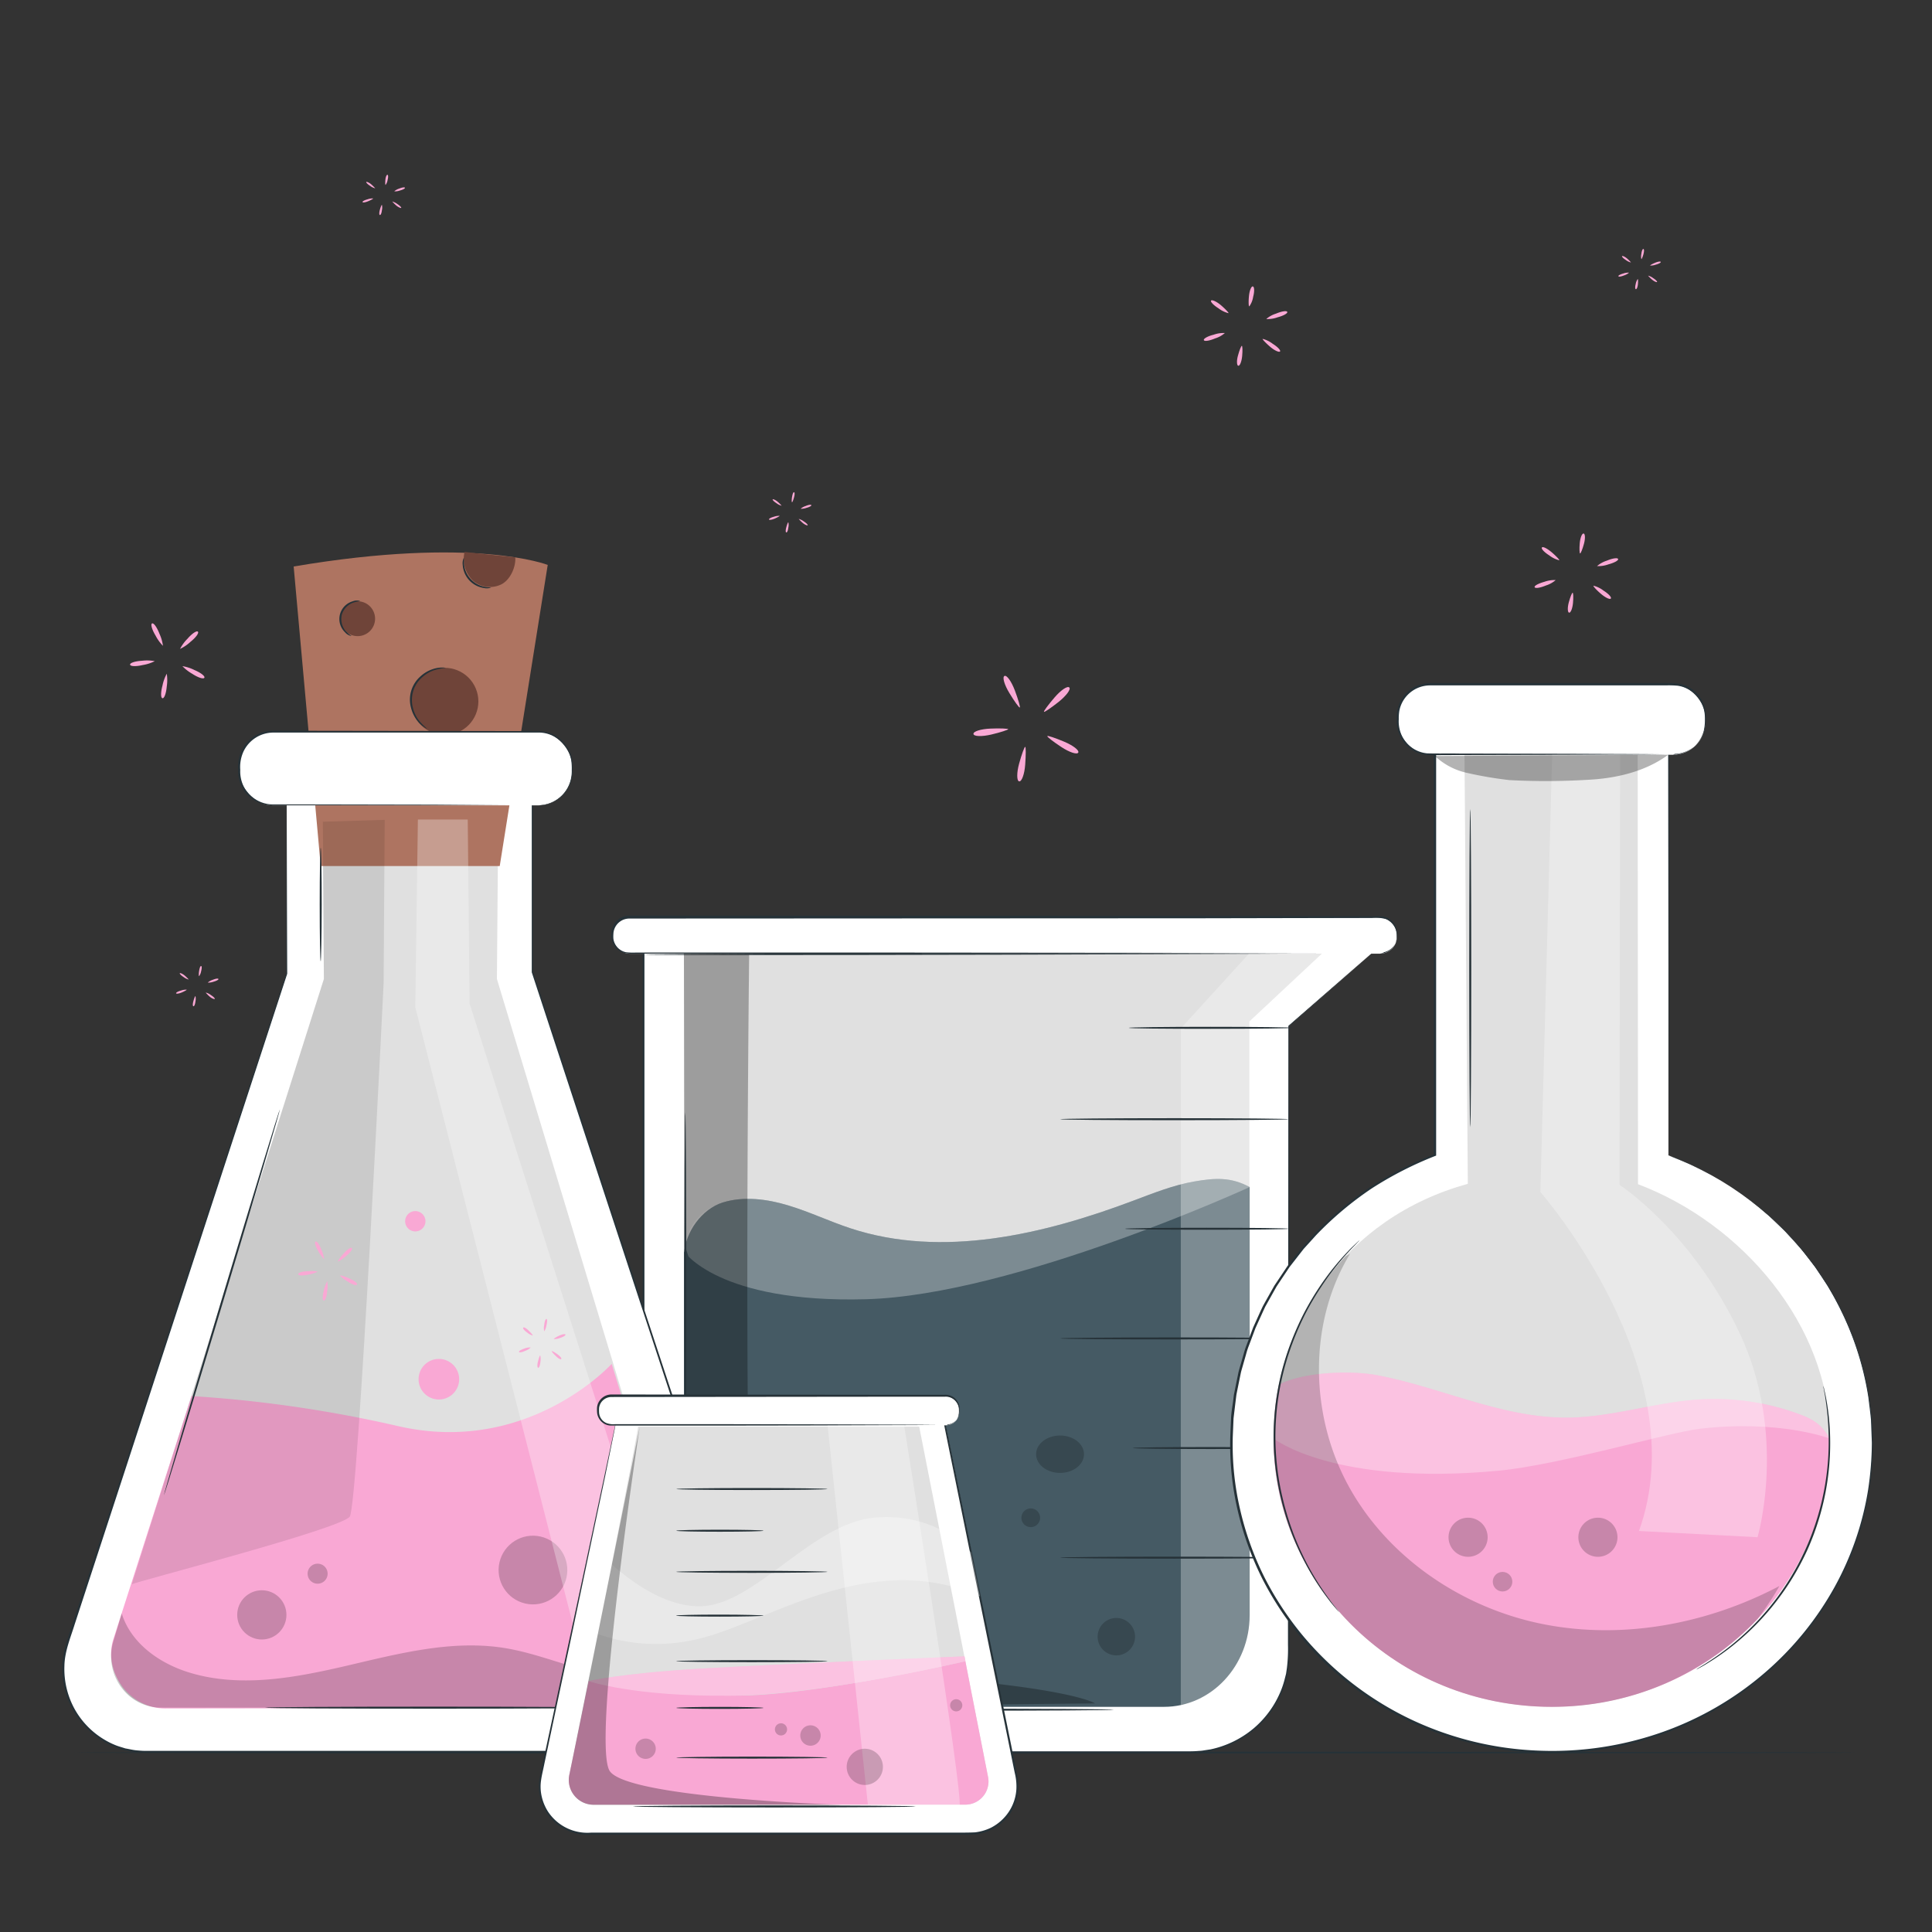 <svg xmlns="http://www.w3.org/2000/svg" viewBox="0 0 500 500"><rect x="0" y="0" width="500" height="500" fill="#333333" stroke="none"/><g id="freepik--Table--inject-17"><path d="M481,453.57c0,.15-103.44.26-231,.26s-231-.11-231-.26,103.42-.26,231-.26S481,453.43,481,453.57Z" style="fill:#263238"></path></g><g id="freepik--Sparkles--inject-17"><path d="M42.05,177.43a10.81,10.81,0,0,1,1.11-3.07,10.8,10.8,0,0,1,0,3.27c-.15,1.77-.64,3.15-1.11,3.07S41.58,179.15,42.05,177.43Z" style="fill:#F9A8D4"></path><path d="M36.79,171a10.75,10.75,0,0,1,3.26.11,10.76,10.76,0,0,1-3.11,1c-1.73.41-3.2.36-3.27-.1S35,171.1,36.79,171Z" style="fill:#F9A8D4"></path><path d="M41.26,164a10.66,10.66,0,0,1,.91,3.14,10.92,10.92,0,0,1-1.91-2.65c-.92-1.52-1.33-2.93-.91-3.14S40.63,162.36,41.26,164Z" style="fill:#F9A8D4"></path><path d="M49.29,166.11a10.46,10.46,0,0,1-2.7,1.83,10.82,10.82,0,0,1,1.93-2.63c1.16-1.34,2.38-2.17,2.7-1.83S50.68,165,49.29,166.11Z" style="fill:#F9A8D4"></path><path d="M49.79,174.4a11.37,11.37,0,0,1-2.58-2,10.76,10.76,0,0,1,3.1,1c1.64.69,2.8,1.59,2.58,2S51.28,175.38,49.79,174.4Z" style="fill:#F9A8D4"></path><path d="M50.06,259.06c.19-.71.42-1.28.52-1.27a2.92,2.92,0,0,1,0,1.36c-.07.73-.3,1.3-.52,1.26S49.86,259.77,50.06,259.06Z" style="fill:#F9A8D4"></path><path d="M46.85,256.36a3.75,3.75,0,0,1,1.48-.23c0,.08-.54.4-1.27.71s-1.41.41-1.48.23S46.07,256.56,46.85,256.36Z" style="fill:#F9A8D4"></path><path d="M47.85,252.51c.59.51,1,1,1,1a3.52,3.52,0,0,1-1.32-.64c-.67-.42-1.1-.89-1-1S47.27,252,47.85,252.51Z" style="fill:#F9A8D4"></path><path d="M52.05,251.36a3,3,0,0,1-.52,1.27c-.1,0-.12-.62,0-1.35s.3-1.3.52-1.27S52.24,250.65,52.05,251.36Z" style="fill:#F9A8D4"></path><path d="M55.25,254.07a3.81,3.81,0,0,1-1.48.22,3.63,3.63,0,0,1,1.28-.71c.74-.31,1.4-.41,1.48-.22S56,253.86,55.25,254.07Z" style="fill:#F9A8D4"></path><path d="M54.26,257.92c-.59-.51-1-1-1-1.05a3.64,3.64,0,0,1,1.32.65c.67.42,1.1.89,1,1S54.84,258.42,54.26,257.92Z" style="fill:#F9A8D4"></path><path d="M203.5,136.43c.19-.71.42-1.28.52-1.26a2.87,2.87,0,0,1,0,1.35c-.07.73-.3,1.3-.52,1.27S203.3,137.15,203.5,136.43Z" style="fill:#F9A8D4"></path><path d="M200.29,133.73a4,4,0,0,1,1.48-.23c0,.08-.54.4-1.27.71s-1.41.42-1.48.23S199.51,133.93,200.29,133.73Z" style="fill:#F9A8D4"></path><path d="M201.29,129.88c.59.51,1,1,1,1a3.52,3.52,0,0,1-1.32-.64c-.67-.42-1.1-.89-1-1S200.71,129.37,201.29,129.88Z" style="fill:#F9A8D4"></path><path d="M205.49,128.73c-.19.72-.43,1.29-.52,1.27s-.12-.62,0-1.35.3-1.3.52-1.27S205.69,128,205.49,128.73Z" style="fill:#F9A8D4"></path><path d="M208.69,131.44a3.81,3.81,0,0,1-1.48.22,3.7,3.7,0,0,1,1.28-.7c.74-.32,1.4-.42,1.48-.23S209.48,131.23,208.69,131.44Z" style="fill:#F9A8D4"></path><path d="M207.7,135.29c-.59-.51-1-1-1-1a3.85,3.85,0,0,1,1.32.65c.67.42,1.1.89,1,1S208.28,135.8,207.7,135.29Z" style="fill:#F9A8D4"></path><path d="M98.31,54.29c.2-.71.43-1.28.53-1.27a2.94,2.94,0,0,1,0,1.36c-.07.73-.3,1.3-.52,1.26S98.12,55,98.31,54.29Z" style="fill:#F9A8D4"></path><path d="M95.11,51.59a3.73,3.73,0,0,1,1.48-.23c0,.08-.54.4-1.28.71s-1.4.41-1.48.23S94.33,51.79,95.11,51.59Z" style="fill:#F9A8D4"></path><path d="M96.11,47.74c.59.51,1,1,1,1a3.45,3.45,0,0,1-1.32-.64c-.67-.42-1.1-.89-1-1S95.52,47.23,96.11,47.74Z" style="fill:#F9A8D4"></path><path d="M100.31,46.59a2.94,2.94,0,0,1-.52,1.27c-.1,0-.12-.62-.05-1.35s.31-1.3.53-1.27S100.5,45.88,100.31,46.59Z" style="fill:#F9A8D4"></path><path d="M103.51,49.3a3.81,3.81,0,0,1-1.48.22,3.52,3.52,0,0,1,1.28-.71c.74-.31,1.4-.41,1.48-.22S104.29,49.09,103.51,49.3Z" style="fill:#F9A8D4"></path><path d="M102.51,53.15c-.58-.51-1-1-1-1a3.85,3.85,0,0,1,1.32.65c.66.42,1.09.89,1,1S103.1,53.65,102.51,53.15Z" style="fill:#F9A8D4"></path><path d="M423.32,73.49a3,3,0,0,1,.52-1.27c.1,0,.12.62.05,1.35s-.31,1.3-.53,1.27S423.13,74.2,423.32,73.49Z" style="fill:#F9A8D4"></path><path d="M420.12,70.78a3.81,3.81,0,0,1,1.48-.22,3.52,3.52,0,0,1-1.28.71c-.74.31-1.4.41-1.48.22S419.34,71,420.12,70.78Z" style="fill:#F9A8D4"></path><path d="M421.12,66.93c.58.51,1,1,.95,1a3.85,3.85,0,0,1-1.32-.65c-.66-.42-1.09-.89-.95-1S420.53,66.43,421.12,66.93Z" style="fill:#F9A8D4"></path><path d="M425.32,65.79c-.2.71-.43,1.28-.53,1.27a2.94,2.94,0,0,1,0-1.36c.07-.73.3-1.3.52-1.26S425.51,65.08,425.32,65.79Z" style="fill:#F9A8D4"></path><path d="M428.52,68.49a3.73,3.73,0,0,1-1.48.23c0-.08.54-.4,1.28-.71s1.4-.41,1.48-.23S429.3,68.29,428.52,68.49Z" style="fill:#F9A8D4"></path><path d="M427.52,72.34c-.59-.51-1-1-1-1a3.45,3.45,0,0,1,1.32.64c.67.42,1.1.89,1,1S428.11,72.85,427.52,72.34Z" style="fill:#F9A8D4"></path><path d="M406,155.9c.38-1.41.84-2.53,1-2.5s.23,1.22.09,2.66-.6,2.56-1,2.5S405.62,157.3,406,155.9Z" style="fill:#F9A8D4"></path><path d="M399.69,150.57a7.8,7.8,0,0,1,2.92-.45,6.93,6.93,0,0,1-2.52,1.4c-1.45.61-2.76.82-2.92.45S398.15,151,399.69,150.57Z" style="fill:#F9A8D4"></path><path d="M401.66,143c1.16,1,2,1.92,1.88,2a7.14,7.14,0,0,1-2.6-1.27c-1.31-.83-2.16-1.75-1.88-2.05S400.5,142,401.66,143Z" style="fill:#F9A8D4"></path><path d="M409.93,140.73c-.38,1.4-.84,2.53-1,2.5s-.22-1.23-.09-2.67.6-2.56,1-2.49S410.31,139.33,409.93,140.73Z" style="fill:#F9A8D4"></path><path d="M416.24,146.06a7.45,7.45,0,0,1-2.92.44,7.1,7.1,0,0,1,2.52-1.4c1.45-.61,2.76-.81,2.92-.44S417.78,145.65,416.24,146.06Z" style="fill:#F9A8D4"></path><path d="M414.27,153.64c-1.16-1-2-1.93-1.88-2.06a7.06,7.06,0,0,1,2.6,1.27c1.31.83,2.16,1.76,1.88,2.06S415.43,154.64,414.27,153.64Z" style="fill:#F9A8D4"></path><path d="M320.39,92c.38-1.4.84-2.53,1-2.5s.22,1.22.08,2.66-.6,2.57-1,2.5S320,93.36,320.39,92Z" style="fill:#F9A8D4"></path><path d="M314.08,86.63a7.42,7.42,0,0,1,2.91-.44,6.94,6.94,0,0,1-2.52,1.39c-1.45.62-2.76.82-2.91.45S312.54,87,314.08,86.63Z" style="fill:#F9A8D4"></path><path d="M316.05,79.05c1.15,1,2,1.92,1.88,2a7.06,7.06,0,0,1-2.6-1.27c-1.31-.82-2.16-1.75-1.89-2S314.89,78.05,316.05,79.05Z" style="fill:#F9A8D4"></path><path d="M324.32,76.79a5.84,5.84,0,0,1-1,2.5c-.19,0-.23-1.22-.09-2.66s.6-2.57,1-2.5S324.7,75.39,324.32,76.79Z" style="fill:#F9A8D4"></path><path d="M330.63,82.12a7.45,7.45,0,0,1-2.92.44,6.94,6.94,0,0,1,2.52-1.39c1.45-.62,2.76-.82,2.91-.45S332.16,81.72,330.63,82.12Z" style="fill:#F9A8D4"></path><path d="M328.66,89.7c-1.16-1-2-1.92-1.89-2a7.06,7.06,0,0,1,2.6,1.27c1.32.82,2.16,1.75,1.89,2S329.81,90.7,328.66,89.7Z" style="fill:#F9A8D4"></path><path d="M263.75,197.61c.67-2.42,1.37-4.37,1.57-4.33s.18,2.1,0,4.6-.91,4.45-1.56,4.34S263.09,200,263.75,197.61Z" style="fill:#F9A8D4"></path><path d="M256.32,188.56c2.51-.11,4.58,0,4.61.15s-1.95.82-4.39,1.39-4.52.51-4.61-.15S253.82,188.67,256.32,188.56Z" style="fill:#F9A8D4"></path><path d="M262.64,178.68c.88,2.35,1.46,4.34,1.28,4.43s-1.39-1.6-2.69-3.74-1.88-4.13-1.28-4.43S261.75,176.34,262.64,178.68Z" style="fill:#F9A8D4"></path><path d="M274,181.63c-2,1.57-3.68,2.73-3.82,2.59s1.1-1.81,2.73-3.71,3.35-3.07,3.82-2.59S275.93,180.07,274,181.63Z" style="fill:#F9A8D4"></path><path d="M274.68,193.33c-2.1-1.38-3.74-2.65-3.64-2.83s2.06.48,4.37,1.45,3.95,2.24,3.64,2.82S276.77,194.71,274.68,193.33Z" style="fill:#F9A8D4"></path></g><g id="freepik--flask-3--inject-17"><path d="M355.15,246.57H166.59V428.2a25.3,25.3,0,0,0,25.3,25.29H308.26a25.29,25.29,0,0,0,25.29-25.29V265.52h0Z" style="fill:#fff"></path><path d="M355.15,246.57c-.52.47-7.63,6.75-21.53,19l0-.08c0,28.23.07,76.2.12,136.87,0,7.58,0,15.37,0,23.33a40.7,40.7,0,0,1-.27,6l-.23,1.51c-.12.5-.25,1-.38,1.49a23.67,23.67,0,0,1-.95,2.92,25.69,25.69,0,0,1-7.22,10,26.06,26.06,0,0,1-11.32,5.53l-1.59.24a9.56,9.56,0,0,1-1.6.18c-1.07.06-2.15.12-3.22.1H191.88l-1.84-.09a24.56,24.56,0,0,1-7.16-1.57l-.86-.32c-.29-.12-.56-.26-.84-.39-.55-.28-1.12-.52-1.65-.82a26.61,26.61,0,0,1-3.09-2,25.62,25.62,0,0,1-8.65-11.86,29.3,29.3,0,0,1-.9-3.17c-.11-.54-.18-1.08-.27-1.62a15.26,15.26,0,0,1-.19-1.64c-.16-2.19-.08-4.34-.1-6.5V385.4c0-16.78,0-33.2,0-49.16,0-31.93,0-62.05,0-89.67v-.22h.22l188.56.22-188.56.23.23-.23c0,27.62,0,57.74,0,89.67,0,16,0,32.38,0,49.16v38.33c0,2.15,0,4.33.1,6.46a12.25,12.25,0,0,0,.19,1.6c.09.53.15,1.07.26,1.59a25.52,25.52,0,0,0,.89,3.1,23.68,23.68,0,0,0,3.39,6.45,24,24,0,0,0,5.07,5.18,26.35,26.35,0,0,0,3,2c.52.3,1.08.54,1.62.81.27.12.54.27.82.38l.85.31a23.87,23.87,0,0,0,7,1.54l1.8.09H307c1.08,0,2.13,0,3.19-.1a10.33,10.33,0,0,0,1.57-.17l1.56-.24a25.59,25.59,0,0,0,11.11-5.42,25.26,25.26,0,0,0,7.09-9.82,22.9,22.9,0,0,0,.94-2.87c.12-.49.26-1,.37-1.46l.22-1.48a41,41,0,0,0,.28-6c0-8,0-15.75,0-23.33.05-60.67.09-108.64.11-136.87v0l0,0Z" style="fill:#263238"></path><path d="M342.35,246.57H177V417c0,13.11,9.93,23.74,22.17,23.74h102c12.25,0,22.17-10.63,22.17-23.74V264.35h0Z" style="fill:#e0e0e0"></path><path d="M323.41,307.21c-4.81-2.6-8.85-2.39-14.29-1.45s-10.58,3-15.73,4.94c-23.35,8.8-49.56,15-73.3,7.18-5.43-1.79-10.61-4.27-16.09-5.92s-11.47-2.45-16.95-.76-9.7,7.74-10,13.24l10.69,29.66,76.78,13.49,32-6.95Z" style="fill:#455a64"></path><g style="opacity:0.3"><path d="M323.41,307.21c-4.81-2.6-8.85-2.39-14.29-1.45s-10.58,3-15.73,4.94c-23.35,8.8-49.56,15-73.3,7.18-5.43-1.79-10.61-4.27-16.09-5.92s-11.47-2.45-16.95-.76-9.34,6.12-9.65,11.62l10.33,31.28,76.78,13.49,32-6.95Z" style="fill:#fff"></path></g><path d="M323.41,307.21V418c0,13.11-9.92,23.73-22.17,23.73h-102C187,441.71,177,431.09,177,418V323.85s8.8,13.44,47.13,12.39S323.41,307.21,323.41,307.21Z" style="fill:#455a64"></path><g style="opacity:0.3"><path d="M323.41,246.61l-17.82,19.55V441.25h0a17.84,17.84,0,0,0,17.82-17.85V266.16l19.27-19.26Z" style="fill:#fff"></path></g><path d="M291.11,318c0-.15,9.49-.26,21.2-.26s21.2.11,21.2.26-9.49.26-21.2.26S291.11,318.16,291.11,318Z" style="fill:#263238"></path><path d="M292.11,266c0-.14,9.49-.26,21.2-.26s21.2.12,21.2.26-9.49.26-21.2.26S292.11,266.18,292.11,266Z" style="fill:#263238"></path><path d="M274.34,346.38c0-.14,13.25-.26,29.58-.26s29.59.12,29.59.26-13.24.26-29.59.26S274.34,346.53,274.34,346.38Z" style="fill:#263238"></path><path d="M293.11,374.75c0-.14,9.05-.26,20.2-.26s20.2.12,20.2.26-9,.26-20.2.26S293.11,374.89,293.11,374.75Z" style="fill:#263238"></path><path d="M274.34,403.12c0-.15,13.25-.26,29.58-.26s29.59.11,29.59.26-13.24.26-29.59.26S274.34,403.26,274.34,403.12Z" style="fill:#263238"></path><path d="M355.15,246.57c0,.15-42.21.37-94.27.5s-94.29.12-94.29,0,42.21-.37,94.29-.5S355.15,246.43,355.15,246.57Z" style="fill:#263238"></path><g style="opacity:0.3"><path d="M193.88,247.05S192,411.27,195.75,418.13s7.92,13,45.22,16,42.43,6.72,42.43,6.72l-83.9.83a21.89,21.89,0,0,1-22.1-21.89L177,246.57Z"></path></g><path d="M274.34,289.65c0-.14,13.25-.26,29.58-.26s29.59.12,29.59.26-13.24.26-29.59.26S274.34,289.8,274.34,289.65Z" style="fill:#263238"></path><rect x="158.51" y="237.49" width="203.02" height="9.32" rx="4.39" style="fill:#fff"></rect><path d="M357.14,246.81a6.41,6.41,0,0,0,1.06-.16,4.38,4.38,0,0,0,2.5-1.76,4.24,4.24,0,0,0,.74-2.15A5.36,5.36,0,0,0,361,240a4.36,4.36,0,0,0-2.3-2.14,10.32,10.32,0,0,0-3.66-.3l-44.7.09-147.47.07a4.14,4.14,0,0,0-3.88,2.73,3.79,3.79,0,0,0-.24,1.24,7.86,7.86,0,0,0,0,1.29,4.14,4.14,0,0,0,3.21,3.45,15.75,15.75,0,0,0,2.59.09h65.15l66.29.06,44.7.08,12.15,0,3.16,0,1.08,0-1.08,0-3.16,0-12.15,0-44.7.09-66.29.05-39.16,0h-26a16.54,16.54,0,0,1-2.7-.1,4.77,4.77,0,0,1-2.41-1.38,4.55,4.55,0,0,1-1.2-2.51,7.12,7.12,0,0,1,0-1.38,4.34,4.34,0,0,1,.27-1.39,4.67,4.67,0,0,1,4.37-3.08l147.47.08,44.7.08H357a4.76,4.76,0,0,1,1.81.32,4.51,4.51,0,0,1,2.37,2.25,5.43,5.43,0,0,1,.4,2.78,4.38,4.38,0,0,1-3.36,3.95A3.34,3.34,0,0,1,357.14,246.81Z" style="fill:#263238"></path><g style="opacity:0.2"><circle cx="222.04" cy="390.38" r="9.69"></circle></g><g style="opacity:0.2"><path d="M226.88,367.48a4.84,4.84,0,1,1-4.84-4.84A4.85,4.85,0,0,1,226.88,367.48Z"></path></g><g style="opacity:0.2"><path d="M293.75,423.57a4.84,4.84,0,1,1-4.84-4.84A4.84,4.84,0,0,1,293.75,423.57Z"></path></g><g style="opacity:0.2"><path d="M269.18,392.8a2.42,2.42,0,1,1-2.42-2.42A2.42,2.42,0,0,1,269.18,392.8Z"></path></g><g style="opacity:0.2"><path d="M280.54,376.35c0,2.67-2.77,4.84-6.2,4.84s-6.2-2.17-6.2-4.84,2.77-4.84,6.2-4.84S280.54,373.68,280.54,376.35Z"></path></g><path d="M177.35,385.7c-.14,0-.26-21.91-.26-48.92s.12-48.93.26-48.93.26,21.9.26,48.93S177.5,385.7,177.35,385.7Z" style="fill:#263238"></path><path d="M288.28,442.47c0,.15-19,.26-42.39.26s-42.39-.11-42.39-.26,19-.26,42.39-.26S288.28,442.33,288.28,442.47Z" style="fill:#263238"></path></g><g id="freepik--flask-4--inject-17"><path d="M431.79,299V180.34H371.34V299c-30.87,11.66-52.73,40.62-52.73,74.52,0,44.19,37.14,80,82.95,80s83-35.82,83-80C484.52,339.58,462.66,310.62,431.79,299Z" style="fill:#fff"></path><path d="M431.79,299l1.8.73,2.2.91a31.07,31.07,0,0,1,3,1.35l3.73,1.89c1.35.73,2.77,1.64,4.34,2.56A86.29,86.29,0,0,1,457,313.86c.94.72,1.77,1.61,2.69,2.46s1.86,1.72,2.77,2.67c1.74,2,3.7,3.93,5.4,6.26l1.34,1.72.68.88.63.93,2.55,3.83a86.92,86.92,0,0,1,4.56,8.6,78.78,78.78,0,0,1,6.19,20.59c.21,1.89.49,3.81.67,5.77s.16,3.95.24,6a86.08,86.08,0,0,1-1,12.36,78.07,78.07,0,0,1-8.61,25.05A81.71,81.71,0,0,1,457,433.25a83.17,83.17,0,0,1-26.56,15.48A86.29,86.29,0,0,1,365,445.59a83.28,83.28,0,0,1-28.25-21.77,81.94,81.94,0,0,1-10.14-15.39,79.49,79.49,0,0,1-6.32-17.63,74.76,74.76,0,0,1-1.9-18.91c.06-1.59.13-3.19.2-4.79s.38-3.19.58-4.79l.14-1.2c.06-.39.16-.79.23-1.18l.48-2.37.49-2.38c.18-.78.43-1.55.65-2.33l.68-2.37a21.07,21.07,0,0,1,.75-2.33q.86-2.29,1.72-4.59l2-4.43.52-1.1.59-1.07,1.19-2.12,1.19-2.11,1.34-2,1.34-2,.67-1,.74-1,3-3.79,3.21-3.56a88.06,88.06,0,0,1,14.52-12.19,94.47,94.47,0,0,1,16.6-8.48l-.17.24c0-42.78,0-82.8,0-118.62v-.22h.23l60.45,0H432v.19c0,36.61-.07,66.25-.09,86.74,0,10.25,0,18.21-.05,23.62,0,2.7,0,4.76,0,6.16s0,2.1,0,2.1,0-.69,0-2.07,0-3.44,0-6.13c0-5.4,0-13.35-.05-23.59,0-20.52-.06-50.18-.1-86.83l.19.19-60.45,0,.22-.22c0,35.82,0,75.84,0,118.62v.18l-.16.06a93,93,0,0,0-16.5,8.43,87.43,87.43,0,0,0-14.42,12.12c-1.06,1.18-2.13,2.35-3.2,3.53l-2.94,3.77-.74.95-.66,1-1.34,2-1.33,2-1.18,2.1-1.18,2.11-.59,1.05-.51,1.1-2,4.4-1.71,4.56a20.25,20.25,0,0,0-.75,2.32l-.67,2.34c-.21.78-.46,1.54-.65,2.33l-.48,2.35-.48,2.36c-.07.39-.17.78-.22,1.18l-.15,1.19-.57,4.75-.2,4.77a73.71,73.71,0,0,0,1.89,18.77,78.3,78.3,0,0,0,6.27,17.52,81.67,81.67,0,0,0,10.07,15.29,82.86,82.86,0,0,0,28.07,21.65,84.56,84.56,0,0,0,33.06,8,85.58,85.58,0,0,0,32-4.87,82.81,82.81,0,0,0,26.43-15.38,81,81,0,0,0,18-22.17,77.62,77.62,0,0,0,8.61-24.92,85.3,85.3,0,0,0,1-12.3q-.12-3-.23-5.94c-.17-1.94-.45-3.85-.66-5.74a78,78,0,0,0-6.13-20.52,85.44,85.44,0,0,0-4.52-8.58c-.86-1.3-1.71-2.57-2.53-3.82l-.62-.93-.68-.88-1.34-1.72c-1.69-2.33-3.63-4.28-5.37-6.25-.9-1-1.86-1.8-2.75-2.68s-1.74-1.74-2.68-2.46a85.41,85.41,0,0,0-10.07-7.47c-1.57-.93-3-1.85-4.33-2.59l-3.71-1.9a27.73,27.73,0,0,0-3-1.38l-2.19-.94C432.38,299.23,431.79,299,431.79,299Z" style="fill:#263238"></path><path d="M423.92,306.47l-.09-111.18-44.82,0,.86,111.09c-31.81,8.71-50.27,36.49-50.27,65.89,0,38.34,32.22,69.42,72,69.42s72-31.08,72-69.42C473.53,342.91,450.7,316.59,423.92,306.47Z" style="fill:#e0e0e0"></path><path d="M473.53,372.31c-2.35-4.09-4.72-5.24-9.22-6.8a63.4,63.4,0,0,0-24.83-3.31c-11.33.77-22.35,4.58-33.71,4.68-17,.16-32.84-7.88-49.52-11-6.89-1.27-19-.78-25.23,2.46a42.74,42.74,0,0,0,0,19.92l66.46,14.48L439,380.62h21.48Z" style="fill:#F9A8D4"></path><g style="opacity:0.3"><path d="M473.53,372.31c-2.35-4.09-4.72-5.24-9.22-6.8a63.4,63.4,0,0,0-24.83-3.31c-11.33.77-22.35,4.58-33.71,4.68-17,.16-32.84-7.88-49.52-11-6.89-1.27-19-.78-25.23,2.46a42.74,42.74,0,0,0,0,19.92l66.46,14.48L439,380.62h21.48Z" style="fill:#fff"></path></g><path d="M329.6,372.31c0,38.34,32.22,69.42,72,69.42s72-31.08,72-69.42c0,0-13-5-33.82-2.53-8.25,1-36.23,9.36-52,10.84-42.56,4-58.15-8.31-58.15-8.31" style="fill:#F9A8D4"></path><rect x="361.8" y="177.19" width="79.52" height="18.14" rx="8.35" style="fill:#fff"></rect><path d="M433,195.33a16.85,16.85,0,0,0,1.82-.26,8.34,8.34,0,0,0,4.39-2.66,8,8,0,0,0,1.73-3.3,14,14,0,0,0,.22-4.45,8.17,8.17,0,0,0-2.07-4.58,8.09,8.09,0,0,0-4.95-2.62,26.63,26.63,0,0,0-3.12-.08h-3.28l-7,0-15.37,0-35.22,0a8.12,8.12,0,0,0-8,6.56,11.36,11.36,0,0,0-.15,2.19,8.74,8.74,0,0,0,.78,4.23,8.11,8.11,0,0,0,6.58,4.61c2.79.08,5.59,0,8.29.05l28.76.06,19.39.08,5.28.05,1.37,0c.31,0,.46,0,.46,0s-.15,0-.46,0l-1.37,0-5.28.05-19.39.08-28.76.06c-2.72,0-5.46.05-8.33,0a8.61,8.61,0,0,1-7-4.89,9.35,9.35,0,0,1-.83-4.45,11.91,11.91,0,0,1,.15-2.29,8.67,8.67,0,0,1,8.46-7l35.22,0,15.37,0H431a27.83,27.83,0,0,1,3.17.1,8.37,8.37,0,0,1,5.14,2.76,8.5,8.5,0,0,1,2.12,4.77,14.38,14.38,0,0,1-.27,4.55,8.16,8.16,0,0,1-1.82,3.36,8.36,8.36,0,0,1-4.52,2.64,7,7,0,0,1-1.37.15Z" style="fill:#263238"></path><g style="opacity:0.2"><path d="M399.23,420.3c-20.68-4.15-39.83-17-50.06-35.43s-10.7-42.37.23-60.41l-1.16.65a68.44,68.44,0,0,0-18.64,47.2c0,38.34,32.22,69.42,72,69.42A73,73,0,0,0,454.82,419a69.64,69.64,0,0,0,5.69-8.54C441.84,420.31,419.91,424.44,399.23,420.3Z"></path></g><g style="opacity:0.3"><path d="M401.7,195.33,398.65,308.5s40.52,46.16,25.51,87.72l30.69,1.61s7.81-26.35-4.6-52.74-31.13-38.45-31.13-38.45l.17-111.35Z" style="fill:#fff"></path></g><path d="M346.52,417.18l-.19-.19-.53-.61c-.44-.55-1.16-1.32-1.95-2.41a65,65,0,0,1-6.12-9.6,70.21,70.21,0,0,1-3.28-7.16,73.41,73.41,0,0,1-2.74-8.62,68.25,68.25,0,0,1,2.25-40.8,74.91,74.91,0,0,1,3.67-8.27,74.05,74.05,0,0,1,4.05-6.76,66.45,66.45,0,0,1,7.14-8.87c.91-1,1.71-1.67,2.21-2.17l.59-.55.21-.17a1.36,1.36,0,0,1-.17.21l-.56.58c-.47.52-1.25,1.23-2.13,2.24a70.77,70.77,0,0,0-7,8.94,73.11,73.11,0,0,0-4,6.75,75,75,0,0,0-3.61,8.23,68.61,68.61,0,0,0-2.23,40.52,74.79,74.79,0,0,0,2.67,8.58,73.7,73.7,0,0,0,3.2,7.15,71.4,71.4,0,0,0,6,9.65c.77,1.11,1.46,1.89,1.88,2.46l.48.64A1,1,0,0,1,346.52,417.18Z" style="fill:#263238"></path><path d="M471.87,358.68a5,5,0,0,1,.22.84c.12.57.34,1.39.52,2.46a63,63,0,0,1,1,9.2,67.47,67.47,0,0,1-5.78,29.75,67.88,67.88,0,0,1-8.76,14.32,66.87,66.87,0,0,1-9.6,9.79,62.85,62.85,0,0,1-7.52,5.38c-.92.59-1.68,1-2.18,1.26a4.81,4.81,0,0,1-.78.39,6.57,6.57,0,0,1,.73-.49c.48-.31,1.22-.72,2.12-1.33a67.79,67.79,0,0,0,31.4-59.06,70.71,70.71,0,0,0-.81-9.17c-.14-1.08-.34-1.91-.42-2.48A6,6,0,0,1,471.87,358.68Z" style="fill:#263238"></path><path d="M380.5,291.73c-.14,0-.26-18.44-.26-41.18s.12-41.19.26-41.19.26,18.44.26,41.19S380.64,291.73,380.5,291.73Z" style="fill:#263238"></path><g style="opacity:0.2"><path d="M385,397.84a5.06,5.06,0,1,1-5.06-5.06A5.06,5.06,0,0,1,385,397.84Z"></path></g><g style="opacity:0.2"><path d="M418.6,397.84a5.06,5.06,0,1,1-5.06-5.06A5.06,5.06,0,0,1,418.6,397.84Z"></path></g><g style="opacity:0.2"><circle cx="388.86" cy="409.34" r="2.53"></circle></g><g style="opacity:0.3"><path d="M371.36,195.66a17.59,17.59,0,0,0,8.07,4.31,100,100,0,0,0,11.22,1.92,179.53,179.53,0,0,0,20.09-.07c7.43-.35,15-2.08,21-6.49Z"></path></g></g><g id="freepik--flask-1--inject-17"><path d="M74.19,198.91V252L17.47,425.28a21.35,21.35,0,0,0,20.11,28.1H174.8a21.36,21.36,0,0,0,20.11-28.13L137.8,251.56V198.91Z" style="fill:#fff"></path><path d="M74.19,198.91l63.61-.15h.14v.15c0,15.05,0,32.8,0,52.65v-.06l36.67,111.34q5.15,15.66,10.54,32,2.7,8.17,5.44,16.53,1.37,4.17,2.76,8.38a75.66,75.66,0,0,1,2.54,8.57,21.68,21.68,0,0,1-4.41,17.15,21.07,21.07,0,0,1-16,8.08c-12.32.09-24.79,0-37.42.05H38.27c-1,0-2-.1-3-.15s-2-.34-3-.5c-.94-.33-1.92-.56-2.83-1a20,20,0,0,1-2.66-1.33,21.68,21.68,0,0,1-8.07-8.39,22,22,0,0,1-2.57-11.19c0-.24,0-.48,0-.72l.1-.71.19-1.42c.14-.95.46-1.86.68-2.78.55-1.81,1.16-3.58,1.73-5.36L32.38,379c17.29-52.72,31.7-96.63,41.69-127.08V252c.09-34.11.13-52.09.13-53.05,0,1,0,18.94.13,53.05v0C64.37,282.46,50,326.39,32.81,379.13L19.36,420.27c-1.1,3.56-2.62,7.08-2.69,10.86a21.51,21.51,0,0,0,2.52,10.94,21.21,21.21,0,0,0,7.9,8.19,19,19,0,0,0,2.59,1.3c.89.39,1.84.62,2.76.93,1,.16,1.91.41,2.89.5s1.94.16,2.94.13h99.79c12.62,0,25.12,0,37.41,0a20.57,20.57,0,0,0,15.63-7.89,21.1,21.1,0,0,0,4.31-16.75,73.62,73.62,0,0,0-2.52-8.49l-2.75-8.38L184.71,395q-5.39-16.36-10.53-32c-13.71-41.75-26.09-79.48-36.56-111.37v-.06c0-19.85,0-37.6,0-52.65l.15.14Z" style="fill:#263238"></path><path d="M83.38,198.91l.45,54.45L30.77,420.3c-4,11.74.22,21.81,13,21.81H166.81c12.75,0,16.86-8.19,12.85-19.94L128.6,253.36l.45-54.45Z" style="fill:#e0e0e0"></path><path d="M107.87,400.82a4.73,4.73,0,1,1,4.72-4.72A4.72,4.72,0,0,1,107.87,400.82Zm0-8.45a3.73,3.73,0,1,0,3.72,3.73A3.73,3.73,0,0,0,107.87,392.37Z" style="fill:#ae7461"></path><path d="M131,406.3a7.47,7.47,0,1,1,7.47-7.46A7.48,7.48,0,0,1,131,406.3Zm0-13.93a6.47,6.47,0,1,0,6.47,6.47A6.47,6.47,0,0,0,131,392.37Z" style="fill:#ae7461"></path><path d="M76,146.61l7,77.53h46.33l12.42-77.94S122.73,138.67,76,146.61Z" style="fill:#ae7461"></path><path d="M120.23,142.85a7.82,7.82,0,0,0,2.29,7.53,6.72,6.72,0,0,0,7.21.86c2.3-1.15,3.79-4.42,3.63-7Z" style="fill:#6f4439"></path><path d="M97.07,160.12a4.51,4.51,0,1,1-4.51-4.51A4.51,4.51,0,0,1,97.07,160.12Z" style="fill:#6f4439"></path><circle cx="115.1" cy="181.54" r="8.69" transform="translate(-60.98 58.25) rotate(-22.63)" style="fill:#6f4439"></circle><path d="M115.38,172.86a13.68,13.68,0,0,0-3.18.64,9,9,0,0,0-3,1.84,7.84,7.84,0,0,0-2.36,7.75,9,9,0,0,0,1.43,3.17,13.34,13.34,0,0,0,2.29,2.31,2.79,2.79,0,0,1-.8-.41,7.55,7.55,0,0,1-1.79-1.68,8.84,8.84,0,0,1-1.59-3.27,8,8,0,0,1,2.5-8.22,8.55,8.55,0,0,1,3.15-1.83,7.36,7.36,0,0,1,2.41-.4A2.7,2.7,0,0,1,115.38,172.86Z" style="fill:#263238"></path><path d="M93.24,155.55a10.8,10.8,0,0,0-1.87.42,4.83,4.83,0,0,0-2.93,3.19,4.89,4.89,0,0,0,1.07,4.21A10.78,10.78,0,0,0,91,164.62a2.88,2.88,0,0,1-1.72-1,4.76,4.76,0,0,1,2-8A2.84,2.84,0,0,1,93.24,155.55Z" style="fill:#263238"></path><path d="M127.06,152.08a3.29,3.29,0,0,1-1.8.1,6.42,6.42,0,0,1-5.51-6,3.25,3.25,0,0,1,.26-1.78c.09,0,0,.68.1,1.74a6.61,6.61,0,0,0,5.22,5.71C126.37,152.05,127.06,152,127.06,152.08Z" style="fill:#263238"></path><rect x="61.88" y="189.38" width="86.18" height="19.05" rx="8.77" style="fill:#fff"></rect><path d="M139.29,208.43a14.65,14.65,0,0,0,2-.28,8.65,8.65,0,0,0,6.46-6.55,9.54,9.54,0,0,0,.22-2.31,15.31,15.31,0,0,0-.13-2.51,8.59,8.59,0,0,0-8.07-7.19l-69.07,0a8.56,8.56,0,0,0-7.73,5,9.74,9.74,0,0,0-.79,4.66,8.83,8.83,0,0,0,1,4.51,8.6,8.6,0,0,0,7.46,4.43h9l31.06.06,20.93.08,5.7,0,1.48,0,.5,0-.5,0-1.48,0-5.7,0-20.93.08-31.06,0h-9A9.09,9.09,0,0,1,62.74,204a9.47,9.47,0,0,1-1.12-4.76,10.36,10.36,0,0,1,.84-4.88,9,9,0,0,1,3.3-3.8,9.18,9.18,0,0,1,4.9-1.45l69.08.1a8.88,8.88,0,0,1,5.77,2.52,9,9,0,0,1,2.58,5,15.89,15.89,0,0,1,.11,2.55,10.13,10.13,0,0,1-.25,2.37,8.79,8.79,0,0,1-6.68,6.6,7.81,7.81,0,0,1-1.47.18Z" style="fill:#263238"></path><path d="M29.31,424.3l20.26-63A330.17,330.17,0,0,1,103,369.07c33.67,7.76,55.3-16.1,55.3-16.1l23.39,76a10,10,0,0,1-9.58,13l-129.5.17C33.66,442.11,26.7,432.82,29.31,424.3Z" style="fill:#F9A8D4"></path><g style="opacity:0.1"><path d="M34.12,410c.93-.63,54.21-14.36,56.4-17.51s8.76-138,8.76-138l.28-42.31-16,.48.25,40.7Z"></path></g><g style="opacity:0.2"><path d="M156.16,433.24c-8.61-1.55-16.75-5.28-25.38-6.7-13.61-2.25-27.4,1.36-40.83,4.5s-27.62,5.84-40.84,1.85c-7.69-2.32-15.18-7.51-17.61-15.33l-2.17,7.24c-2.55,8.52,3.66,17.14,12.35,17.14H172.33a10,10,0,0,0,9.33-13l-.42-1.39-.74-.63C174.66,433.64,164.76,434.78,156.16,433.24Z"></path></g><g style="opacity:0.2"><circle cx="67.76" cy="417.93" r="6.37"></circle></g><g style="opacity:0.2"><circle cx="137.93" cy="406.34" r="8.89" transform="translate(-288.88 450.73) rotate(-77.19)"></circle></g><g style="opacity:0.2"><path d="M84.79,407.27a2.59,2.59,0,1,1-2.59-2.59A2.59,2.59,0,0,1,84.79,407.27Z"></path></g><g style="opacity:0.3"><path d="M108.15,212.09l-.67,48.57,41.66,163.17a3.78,3.78,0,0,0,3.85,2.85l16.43-.86a3.81,3.81,0,0,0,3.39-5L121.53,259.73l-.48-47.64Z" style="fill:#fff"></path></g><path d="M72.45,287.05c.13,0-6.48,22.45-14.77,50S42.54,387,42.41,387s6.47-22.45,14.77-50.05S72.31,287,72.45,287.05Z" style="fill:#263238"></path><path d="M83,248.83c-.15,0-.26-6.59-.26-14.72s.11-14.73.26-14.73.26,6.59.26,14.73S83.09,248.83,83,248.83Z" style="fill:#263238"></path><path d="M118.83,356.94a5.25,5.25,0,1,1-5.25-5.25A5.25,5.25,0,0,1,118.83,356.94Z" style="fill:#F9A8D4"></path><path d="M110.11,316.06a2.63,2.63,0,1,1-2.63-2.63A2.63,2.63,0,0,1,110.11,316.06Z" style="fill:#F9A8D4"></path><path d="M83.8,334a8.69,8.69,0,0,1,.88-2.43,8.34,8.34,0,0,1,0,2.58c-.12,1.4-.51,2.49-.88,2.43S83.43,335.39,83.8,334Z" style="fill:#F9A8D4"></path><path d="M79.64,329a8.62,8.62,0,0,1,2.58.09,9,9,0,0,1-2.46.78c-1.37.32-2.53.28-2.59-.09S78.23,329,79.64,329Z" style="fill:#F9A8D4"></path><path d="M83.18,323.42a8.92,8.92,0,0,1,.72,2.48,8.45,8.45,0,0,1-1.51-2.09c-.73-1.21-1.06-2.32-.72-2.49S82.68,322.11,83.18,323.42Z" style="fill:#F9A8D4"></path><path d="M89.53,325.08a8.79,8.79,0,0,1-2.14,1.45,9,9,0,0,1,1.53-2.08c.92-1.07,1.88-1.72,2.14-1.46S90.63,324.2,89.53,325.08Z" style="fill:#F9A8D4"></path><path d="M89.93,331.63a8.64,8.64,0,0,1-2-1.58,8.69,8.69,0,0,1,2.45.81c1.3.54,2.22,1.26,2,1.59S91.1,332.41,89.93,331.63Z" style="fill:#F9A8D4"></path><path d="M139.23,352.34c.22-.87.47-1.57.58-1.55a4,4,0,0,1,.05,1.65c-.08.89-.34,1.58-.58,1.54S139,353.2,139.23,352.34Z" style="fill:#F9A8D4"></path><path d="M135.72,349a3.87,3.87,0,0,1,1.63-.27,3.93,3.93,0,0,1-1.41.86c-.8.38-1.53.51-1.62.28S134.87,349.29,135.72,349Z" style="fill:#F9A8D4"></path><path d="M136.82,344.36c.64.62,1.11,1.19,1.05,1.27a3.75,3.75,0,0,1-1.45-.78c-.73-.52-1.2-1.09-1-1.27S136.18,343.74,136.82,344.36Z" style="fill:#F9A8D4"></path><path d="M141.42,343a3.8,3.8,0,0,1-.57,1.54,3.61,3.61,0,0,1,0-1.65c.08-.89.33-1.58.57-1.54S141.63,342.1,141.42,343Z" style="fill:#F9A8D4"></path><path d="M144.93,346.26a3.64,3.64,0,0,1-1.62.27c0-.1.59-.48,1.4-.86s1.54-.5,1.63-.28S145.79,346,144.93,346.26Z" style="fill:#F9A8D4"></path><path d="M143.84,350.94c-.65-.62-1.12-1.19-1.05-1.27s.72.27,1.45.79,1.2,1.08,1,1.27S144.48,351.56,143.84,350.94Z" style="fill:#F9A8D4"></path><path d="M156.44,441.94c0,.15-19.68.26-43.94.26s-43.95-.11-43.95-.26,19.67-.26,44-.26S156.44,441.8,156.44,441.94Z" style="fill:#263238"></path></g><g id="freepik--flask-2--inject-17"><path d="M159.7,366.26c0,.67-5.44,26.35-11,52.53-3.2,15-6.45,30.21-8.75,40.92a12.25,12.25,0,0,0,12,14.81h99.23a12.25,12.25,0,0,0,12-14.68l-19-93.58Z" style="fill:#fff"></path><path d="M159.7,366.26l1.49,0,4.42,0,16.94-.06,61.55-.11h.17l0,.17c3.44,16.87,7.33,35.91,11.53,56.48,2.09,10.28,4.27,20.95,6.5,31.92l.84,4.13a15.2,15.2,0,0,1,.43,4.27,11.81,11.81,0,0,1-1,4.21,11.94,11.94,0,0,1-2.4,3.64,12.78,12.78,0,0,1-3.52,2.62,13.31,13.31,0,0,1-4.24,1.21c-1.49.13-2.93.06-4.39.08h-4.39l-81.39,0H153a13,13,0,0,1-8.61-2.53,13.12,13.12,0,0,1-3-3.29,12.51,12.51,0,0,1-1.65-4.07,11.92,11.92,0,0,1-.14-4.33c.21-1.43.57-2.77.84-4.14,2.34-10.87,4.51-21,6.5-30.25,4-18.49,7.17-33.45,9.39-43.8,1.09-5.17,1.95-9.18,2.53-11.92l.86-4.16s0,.37-.16,1.07-.34,1.75-.6,3.11c-.56,2.74-1.38,6.76-2.43,11.94-2.19,10.36-5.34,25.34-9.23,43.84-2,9.25-4.12,19.39-6.44,30.26-.26,1.36-.63,2.74-.82,4.11a11.26,11.26,0,0,0,.13,4.17,12.34,12.34,0,0,0,1.6,3.93A12.2,12.2,0,0,0,153,474.28h9.26l81.39,0H248c1.45,0,2.93,0,4.34-.07a13.06,13.06,0,0,0,4.06-1.17,12.2,12.2,0,0,0,3.37-2.51,11.87,11.87,0,0,0,3.27-7.52,14.57,14.57,0,0,0-.41-4.14c-.29-1.38-.56-2.75-.84-4.12l-6.49-31.93-11.45-56.49.21.16-61.42-.11-17-.05-4.46,0Z" style="fill:#263238"></path><path d="M165.15,369.21c0,1-13.05,67.86-17.81,90.08a6.41,6.41,0,0,0,6.27,7.75h96.26a6,6,0,0,0,5.84-7.15l-17.82-90.68Z" style="fill:#e0e0e0"></path><g style="opacity:0.3"><path d="M149.16,420.39s13,8.09,31.29,3.83,44.37-23.63,73.17-11.11l-2.31-11.36s-8.7-10.45-24.95-9-30.88,22.55-44.9,22.95-27.83-15.44-27.83-15.44Z" style="fill:#fff"></path></g><path d="M251.11,436.47l4.6,23.42a6,6,0,0,1-5.84,7.15H153.61a6.41,6.41,0,0,1-6.27-7.75c1.23-5.74,3-14.44,5-24.22a187.21,187.21,0,0,0,40.07,3.73c21.17-.49,57.43-8.89,57.43-8.89Z" style="fill:#F9A8D4"></path><rect x="154.77" y="361.34" width="93.48" height="7.54" rx="3.47" style="fill:#fff"></rect><path d="M244.79,368.88a3.78,3.78,0,0,0,1.85-.6,3.42,3.42,0,0,0,1.39-1.86,4.79,4.79,0,0,0,.14-1.5,3.4,3.4,0,0,0-3.71-3.45l-4.91,0-12,0-69.32.07a3.23,3.23,0,0,0-3.19,2.83,9.75,9.75,0,0,0,0,1.21,3.08,3.08,0,0,0,.28,1.11,3.14,3.14,0,0,0,1.59,1.58,5,5,0,0,0,2.31.3h25.68l31.16.06,21,.08,5.71.05,1.49,0,.51,0-.51,0-1.49,0-5.71.05-21,.08-31.16.05-18.41,0h-7.27c-.42,0-.8,0-1.25,0a3.83,3.83,0,0,1-1.28-.32,3.69,3.69,0,0,1-1.84-1.85,3.56,3.56,0,0,1-.33-1.29,9.42,9.42,0,0,1,0-1.3,3.77,3.77,0,0,1,3.71-3.29l69.32.08,12,0,4.91,0a3.64,3.64,0,0,1,3.5,2,3.58,3.58,0,0,1,.39,1.74,4.53,4.53,0,0,1-.17,1.54,3.56,3.56,0,0,1-1.48,1.91,3.42,3.42,0,0,1-1.41.5A1.89,1.89,0,0,1,244.79,368.88Z" style="fill:#263238"></path><path d="M152.32,435.07s8.18-2,29-3.23,68.3-3.18,68.3-3.18l.24,1.25s-36.19,8.66-61,8.93S152.32,435.07,152.32,435.07Z" style="fill:#F9A8D4"></path><g style="opacity:0.3"><path d="M152.32,435.07s8.18-2,29-3.23,68.3-3.18,68.3-3.18l.24,1.25s-36.19,8.66-61,8.93S152.32,435.07,152.32,435.07Z" style="fill:#fff"></path></g><path d="M214.18,406.79c0,.14-8.79.26-19.62.26s-19.61-.12-19.61-.26,8.78-.26,19.61-.26S214.18,406.65,214.18,406.79Z" style="fill:#263238"></path><path d="M214.18,429.91c0,.14-8.79.26-19.62.26s-19.61-.12-19.61-.26,8.78-.26,19.61-.26S214.18,429.76,214.18,429.91Z" style="fill:#263238"></path><path d="M214.18,454.87c0,.15-8.79.26-19.62.26S175,455,175,454.87s8.78-.26,19.61-.26S214.18,454.73,214.18,454.87Z" style="fill:#263238"></path><path d="M214.18,385.36c0,.14-8.79.26-19.62.26S175,385.5,175,385.36s8.78-.26,19.61-.26S214.18,385.22,214.18,385.36Z" style="fill:#263238"></path><path d="M197.61,396.15c0,.15-5.07.26-11.33.26S175,396.3,175,396.15s5.07-.26,11.33-.26S197.61,396,197.61,396.15Z" style="fill:#263238"></path><path d="M197.61,418.12c0,.15-5.07.26-11.33.26s-11.33-.11-11.33-.26,5.07-.26,11.33-.26S197.61,418,197.61,418.12Z" style="fill:#263238"></path><path d="M197.61,442c0,.14-5.07.26-11.33.26S175,442.14,175,442s5.07-.26,11.33-.26S197.61,441.86,197.61,442Z" style="fill:#263238"></path><g style="opacity:0.3"><path d="M165.57,369.26l-18.24,90.13a6.43,6.43,0,0,0,6.3,7.7h64.09s-55.16-1.72-59.91-8.73S165.57,369.26,165.57,369.26Z"></path></g><g style="opacity:0.3"><path d="M214.18,368.88,224.6,467l23.72.42c1.15-2.2-14.35-98.58-14.35-98.58Z" style="fill:#fff"></path></g><path d="M237,467.51c0,.14-16.4.26-36.62.26s-36.62-.12-36.62-.26,16.39-.27,36.62-.27S237,467.36,237,467.51Z" style="fill:#263238"></path><g style="opacity:0.2"><path d="M212.39,449.14a2.64,2.64,0,1,1-2.63-2.63A2.64,2.64,0,0,1,212.39,449.14Z"></path></g><g style="opacity:0.2"><path d="M169.71,452.57a2.63,2.63,0,1,1-2.63-2.63A2.63,2.63,0,0,1,169.71,452.57Z"></path></g><g style="opacity:0.2"><circle cx="223.81" cy="457.26" r="4.69"></circle></g><g style="opacity:0.2"><circle cx="202.12" cy="447.56" r="1.58"></circle></g><g style="opacity:0.2"><circle cx="247.47" cy="441.33" r="1.58"></circle></g></g></svg>

